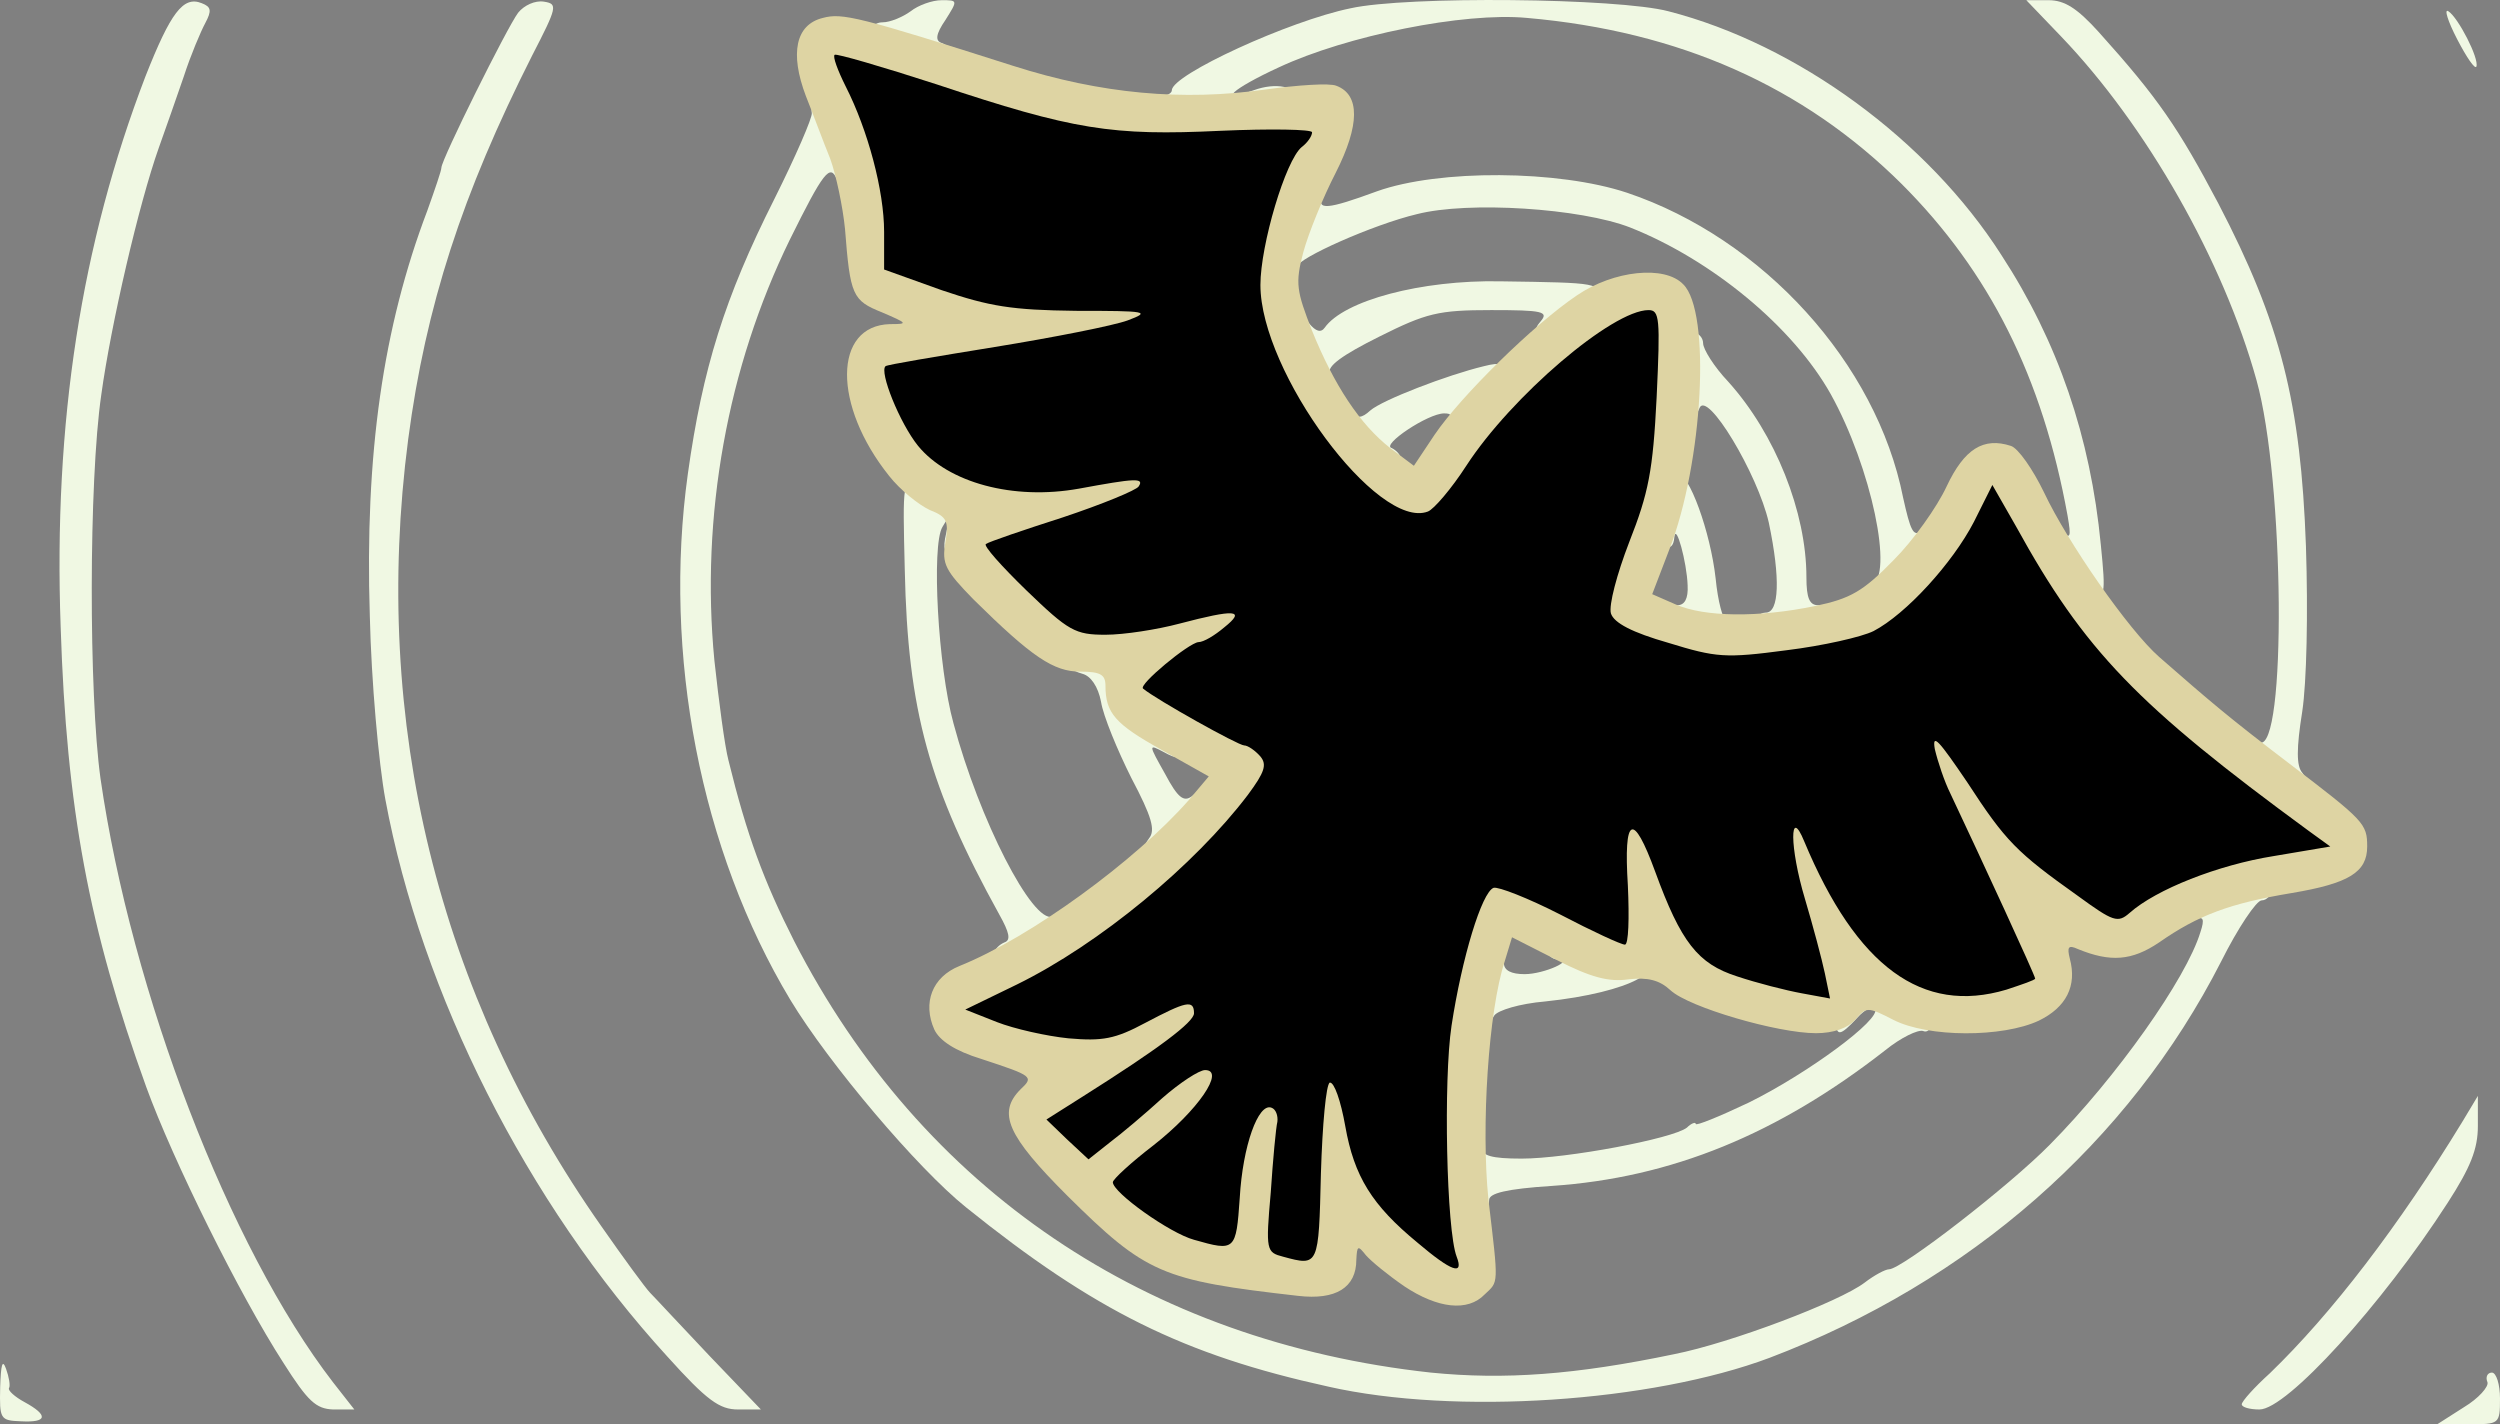 <svg xmlns="http://www.w3.org/2000/svg" id="root" viewBox="1.77 49.74 3388.23 1930.26">
  <rect x="1.77" y="49.74" width="3388.23" height="1930.26" fill="#808080" stroke="none"/>
  <g fill="#F0F8E3">
    <path
      d="M2 1930c1-31 3-39 8-25 4 11 6 23 4 26s8 12 21 19c33 18 31 28-5 26-28-1-29-3-28-46zM3341 1957c20-12 34-28 32-34-3-7 0-13 6-13s11 16 11 35c0 35-1 35-42 35h-43l36-23zM386 1897c-60-93-150-275-186-374-78-216-108-377-116-623-10-278 28-520 115-747 34-86 51-109 76-99 13 5 14 10 5 27-6 11-20 44-29 72-10 29-25 72-34 97-27 76-65 240-78 335-17 117-17 405-1 520 42 290 174 635 315 818l29 37h-29c-23-1-34-11-67-63zM906 1888c-190-208-333-491-382-755-9-49-19-160-21-248-7-220 18-392 78-550 10-28 19-54 19-58 0-11 89-190 104-210 8-10 23-17 35-15 19 3 18 7-16 73-95 188-144 339-168 520-50 383 40 751 262 1067 30 43 60 84 66 90 7 7 43 46 81 86l69 72h-31c-25 0-42-12-96-72zM3040 1953c0-4 17-23 38-42 84-81 175-200 261-341l21-35v41c0 31-10 56-41 104-89 138-218 280-255 280-13 0-24-3-24-7zM1802 1929c-196-43-317-103-491-243-66-53-186-195-238-281-122-203-173-468-139-713 20-143 50-239 117-372 29-58 52-111 51-117-4-21 36-15 48 6 12 24 13 101 1 101-5 0-12-8-15-17-9-22-18-11-64 82-84 172-121 374-102 570 6 55 14 116 19 135 25 102 48 164 89 245 173 337 478 543 863 585 100 10 196 3 330-25 76-15 224-71 258-97 13-10 28-18 33-18 17 0 163-113 218-169 90-91 185-225 204-288 6-18 4-22-8-17-12 4-16 0-16-15 0-25 34-41 86-41 24 0 34 5 34 15 0 8-6 15-13 15s-32 37-55 83c-125 245-341 434-612 537-160 60-426 78-598 39z"
    ></path>
    <path
      d="M1986 1668c-11-42-7-78 9-78 8 0 15 7 15 15 0 11 13 15 54 15 61 0 205-27 224-42 6-6 12-8 12-5s32-10 72-29c79-39 180-113 171-127-3-5-14 1-24 12-24 26-29 26-29 2 0-16 9-21 44-26 56-9 86 1 86 27 0 11-5 18-12 15-7-2-30 9-51 26-146 114-290 173-452 184-62 4-85 10-85 19 0 23-27 16-34-8zM2000 1390c0-43 3-50 20-50 11 0 20 7 20 15 0 10 10 15 28 15 27 0 70-20 45-20-7 0-13-5-13-11 0-11 32-9 108 7 68 14 3 49-112 61-35 3-64 12-69 19-16 28-27 13-27-36zM1350 1341c0-5 6-11 13-14 9-3 7-13-7-38-95-172-124-276-128-467-3-122-3-122 20-122 44 0 62 18 62 60 0 30-4 40-16 40s-15-6-10-27c5-24 5-26-5-9-15 25-6 190 15 266 35 131 107 271 134 262 18-6 15 45-4 52-24 9-74 7-74-3zM1559 1186c9-11 4-29-24-82-19-38-38-84-41-103-4-21-14-35-25-38-36-10-21-33 21-33 36 0 40 3 40 25 0 23 10 37 54 73 9 7 16 22 16 33 0 17-3 18-21 8-21-11-21-11 2 30 17 32 25 38 36 30 10-9 13-6 13 14 0 45-10 57-47 57-29 0-33-2-24-14zM3057 1103c-4-3-7-17-7-29 0-16 4-22 14-18 37 14 34-355-4-491-45-162-149-345-265-466l-47-49h30c22 0 39 11 68 43 81 90 108 130 162 232 85 163 112 271 119 465 3 91 1 184-5 224-8 50-8 74 0 83 8 10 3 13-24 13-19 0-38-3-41-7zM2260 890c0-11 7-20 15-20 10 0 15-9 14-27-1-31-16-86-18-65-2 25-21 11-21-15 0-41 11-73 24-73 17 0 46 81 53 144 3 31 10 56 14 56 5 0 9 5 9 10 0 6-20 10-45 10-38 0-45-3-45-20zM2380 896c0-9 7-16 15-16 18 0 20-46 4-122-15-66-84-181-94-155-14 35-25 15-25-43 0-47 3-60 15-60 8 0 15 7 15 15s15 32 34 52c64 71 106 177 106 265 0 28 4 38 16 38 9 0 14 7 12 18-4 24-98 31-98 8z"
    ></path>
    <path
      d="M2796 838c-9-12-16-35-16-51 0-25 2-28 15-17s14 8 9-21c-34-188-106-331-225-450-133-132-301-207-508-225-85-8-244 24-336 67-63 29-85 49-34 31 30-11 59-5 59 12 0 15-63 26-146 26-41 0-54-4-54-15 0-8 7-15 15-15s15-4 15-8c0-21 159-94 242-111 76-17 363-14 431 4 175 45 352 175 451 330 77 118 121 247 135 393 7 70 6 72-15 72-13 0-30-10-38-22z"
    ></path>
    <path
      d="M2538 843c31-12 0-160-55-259-51-91-161-182-272-226-67-26-219-36-289-18-59 14-162 60-162 71 0 5-4 9-10 9-14 0-13-63 2-95 12-27 52-37 42-10-8 20 6 19 74-6 84-30 246-29 339 2 184 62 338 231 374 413 10 45 14 54 25 45s14-6 14 19c0 40-23 62-63 61-18 0-26-3-19-6z"
    ></path>
    <path
      d="M1832 668c-7-7-12-25-12-42 0-23 3-27 12-18s15 9 27-2c16-14 104-48 154-60 24-6 27-4 27 18 0 32-41 76-70 76-19 0-20-2-10-15 10-12 10-15-1-15-22 0-86 43-71 47 6 3 12 9 12 14 0 13-54 11-68-3zM1760 551c-11-21-14-81-4-81 4 0 13 8 20 18 9 11 16 13 21 6 26-37 131-65 238-63 136 2 135 2 135 25 0 29-19 44-58 44-30 0-33-2-22-15s2-15-67-15c-72 0-88 4-152 36-50 25-71 40-67 50 8 22-32 17-44-5zM3332 103c-13-25-18-42-12-38 13 8 42 64 38 75-2 4-13-12-26-37zM1198 123c-24-6-24-43 0-43 10 0 27-7 38-15 10-8 29-15 42-15 22 0 22 0 5 27-13 19-14 28-5 31 6 2 12 8 12 13 0 9-60 11-92 2z"
    ></path>
  </g>
  <path
    d="M1905 1793c-22-15-45-34-52-42-11-14-12-13-13 6 0 38-28 55-79 49-185-21-206-30-313-136-81-81-95-112-63-144 18-17 17-18-53-41-36-11-57-25-64-40-16-36-3-71 34-86 97-39 239-143 311-225l27-32-64-36c-63-35-76-50-76-87 0-15-7-19-34-19-36 0-65-19-145-98-38-39-43-48-38-77s2-35-21-44c-15-7-40-27-55-46-77-96-76-204 1-206 25 0 24-1-11-16-40-16-43-23-50-113-3-30-12-73-20-95-9-22-23-60-33-85-22-58-14-97 23-106 26-7 48-2 258 65 119 38 230 48 342 32 44-6 87-9 96-5 32 12 32 53-1 118-17 33-37 82-44 108-11 42-9 52 12 106 30 74 65 127 106 159l32 24 28-42c36-53 135-150 193-189 50-34 119-41 144-15 38 37 27 242-19 360l-23 60 32 14c39 17 112 18 189 2 48-10 65-20 106-62 27-27 59-72 72-100 24-51 50-67 87-55 10 3 30 32 45 63 32 68 115 187 156 223 71 62 93 81 177 145 101 77 105 81 105 112 0 35-25 50-102 63-84 14-127 30-180 67-37 25-66 27-110 9-13-6-15-3-11 13 10 37-5 66-42 84-49 23-150 23-197-1-35-18-37-18-52 0-10 11-29 18-53 18-52 0-172-35-197-58-15-14-31-18-57-15-27 4-52-3-97-26l-61-31-10 33c-22 67-32 224-22 322 14 118 14 111-5 129-23 24-64 19-109-11zm-148-120c-3-10-5-2-5 17s2 27 5 18c2-10 2-26 0-35zm-105-32 3-58-42 35c-24 19-43 36-43 37 0 5 64 45 72 45 3 0 8-26 10-59zm301-311c30-108 32-110 79-110 24 0 56 8 74 19 17 10 40 22 52 25 21 7 21 5 15-59l-6-66 44 3c43 3 44 4 64 58 41 111 57 128 142 154l21 7-19-62c-10-33-19-83-19-110v-50l36 3c34 3 38 7 58 58 38 98 141 183 197 161 17-6 7-34-73-196-10-22-22-66-25-97l-6-58h34c31 1 38 7 84 78 32 49 70 92 105 118l55 42 50-26c27-14 72-30 100-36l49-11-54-39c-92-66-177-145-214-199-20-29-48-71-65-94l-29-43-17 26c-24 36-82 92-114 108-32 17-152 36-224 36-66 0-183-34-191-56-13-33-5-86 23-157 31-78 53-237 33-237s-157 135-193 191c-38 59-53 69-98 69-69 0-149-75-205-192-32-67-36-83-36-157 0-45 4-90 9-99 4-9 11-29 15-44l6-28h-117c-123 0-226-18-334-59-29-11-54-19-56-18-1 2 4 25 12 52 8 26 15 71 15 99v51l78 28c65 23 94 27 180 27h102v33c0 30-4 35-38 45-20 6-99 21-174 33-150 24-146 21-96 81 31 35 113 59 165 47 21-5 60-9 86-9h48l-3 38c-3 37-3 37-88 67l-85 30 43 39 43 39 72-16c40-10 89-17 110-17 38 0 38 0 35 37-3 33-9 41-42 58-21 11-38 25-37 30 1 6 27 24 59 41 52 28 57 34 60 67 2 28-4 46-25 74-63 84-202 203-280 240l-37 17 35 9c29 7 44 4 84-17 27-15 64-26 86-26h39v45c0 33 4 45 15 45 9 0 15 9 15 23 0 21 4 23 37 19 21-3 43-11 48-19 7-9 24-13 45-11 33 3 34 4 45 65 7 40 21 74 41 100l29 38 7-150c3-82 13-175 21-205z"
    fill="#DED4A3"
  ></path>
  <path
    d="M1923 1734c-62-51-86-90-98-158-6-34-15-60-21-59-5 2-10 57-12 123-3 126-3 126-51 113-23-6-24-8-17-87 3-45 7-88 9-96 1-8-2-17-8-19-18-7-39 52-43 122-5 72-6 73-62 57-33-9-110-64-110-78 0-4 25-27 55-50 60-47 98-102 70-102-8 0-34 17-58 38-23 21-55 48-71 60l-29 23-29-27-28-27 49-31c103-65 151-101 151-113 0-19-11-16-66 13-41 22-58 25-104 21-30-3-74-13-97-22l-43-17 70-34c112-55 241-162 313-257 23-31 26-41 17-52-7-8-17-15-22-15-8 0-119-62-137-77-7-5 62-62 75-63 7 0 22-9 35-20 30-24 15-25-61-5-30 8-75 15-100 15-41 0-50-5-107-60-34-33-59-61-55-63 4-3 51-19 104-36 54-18 100-37 103-42 8-12-5-11-81 3-89 16-177-8-218-58-25-31-53-101-44-108 2-2 68-13 148-26s161-29 180-36c32-12 27-13-70-13-87-1-117-6-182-28l-78-28v-51c0-56-22-138-52-197-11-22-18-41-15-43 2-2 64 16 138 40 186 62 238 70 385 63 68-3 124-2 124 2 0 5-6 14-14 20-22 18-56 133-56 187 0 118 159 333 227 307 8-3 32-31 52-62 61-94 198-211 247-211 15 0 16 11 11 118-5 100-11 130-37 196-17 44-28 86-25 97 4 13 29 26 78 40 65 20 77 21 160 10 49-6 102-18 118-26 44-23 107-92 136-148l25-50 32 56c93 169 165 243 397 413l29 21-77 13c-75 12-159 45-195 77-16 14-22 12-70-23-83-59-98-74-150-154-38-56-48-68-44-45 4 17 13 44 21 60 43 91 115 247 115 251 0 2-18 8-39 15-114 34-203-31-274-201-20-49-20 8 1 78 11 37 23 82 27 101l7 34-38-7c-22-4-61-14-88-23-53-17-76-46-111-142-30-82-43-76-37 19 2 44 1 80-4 80s-44-18-88-41c-43-22-84-38-90-36-16 6-43 95-57 187-11 73-7 277 7 313 10 26-7 20-53-19z"
  ></path>
</svg>